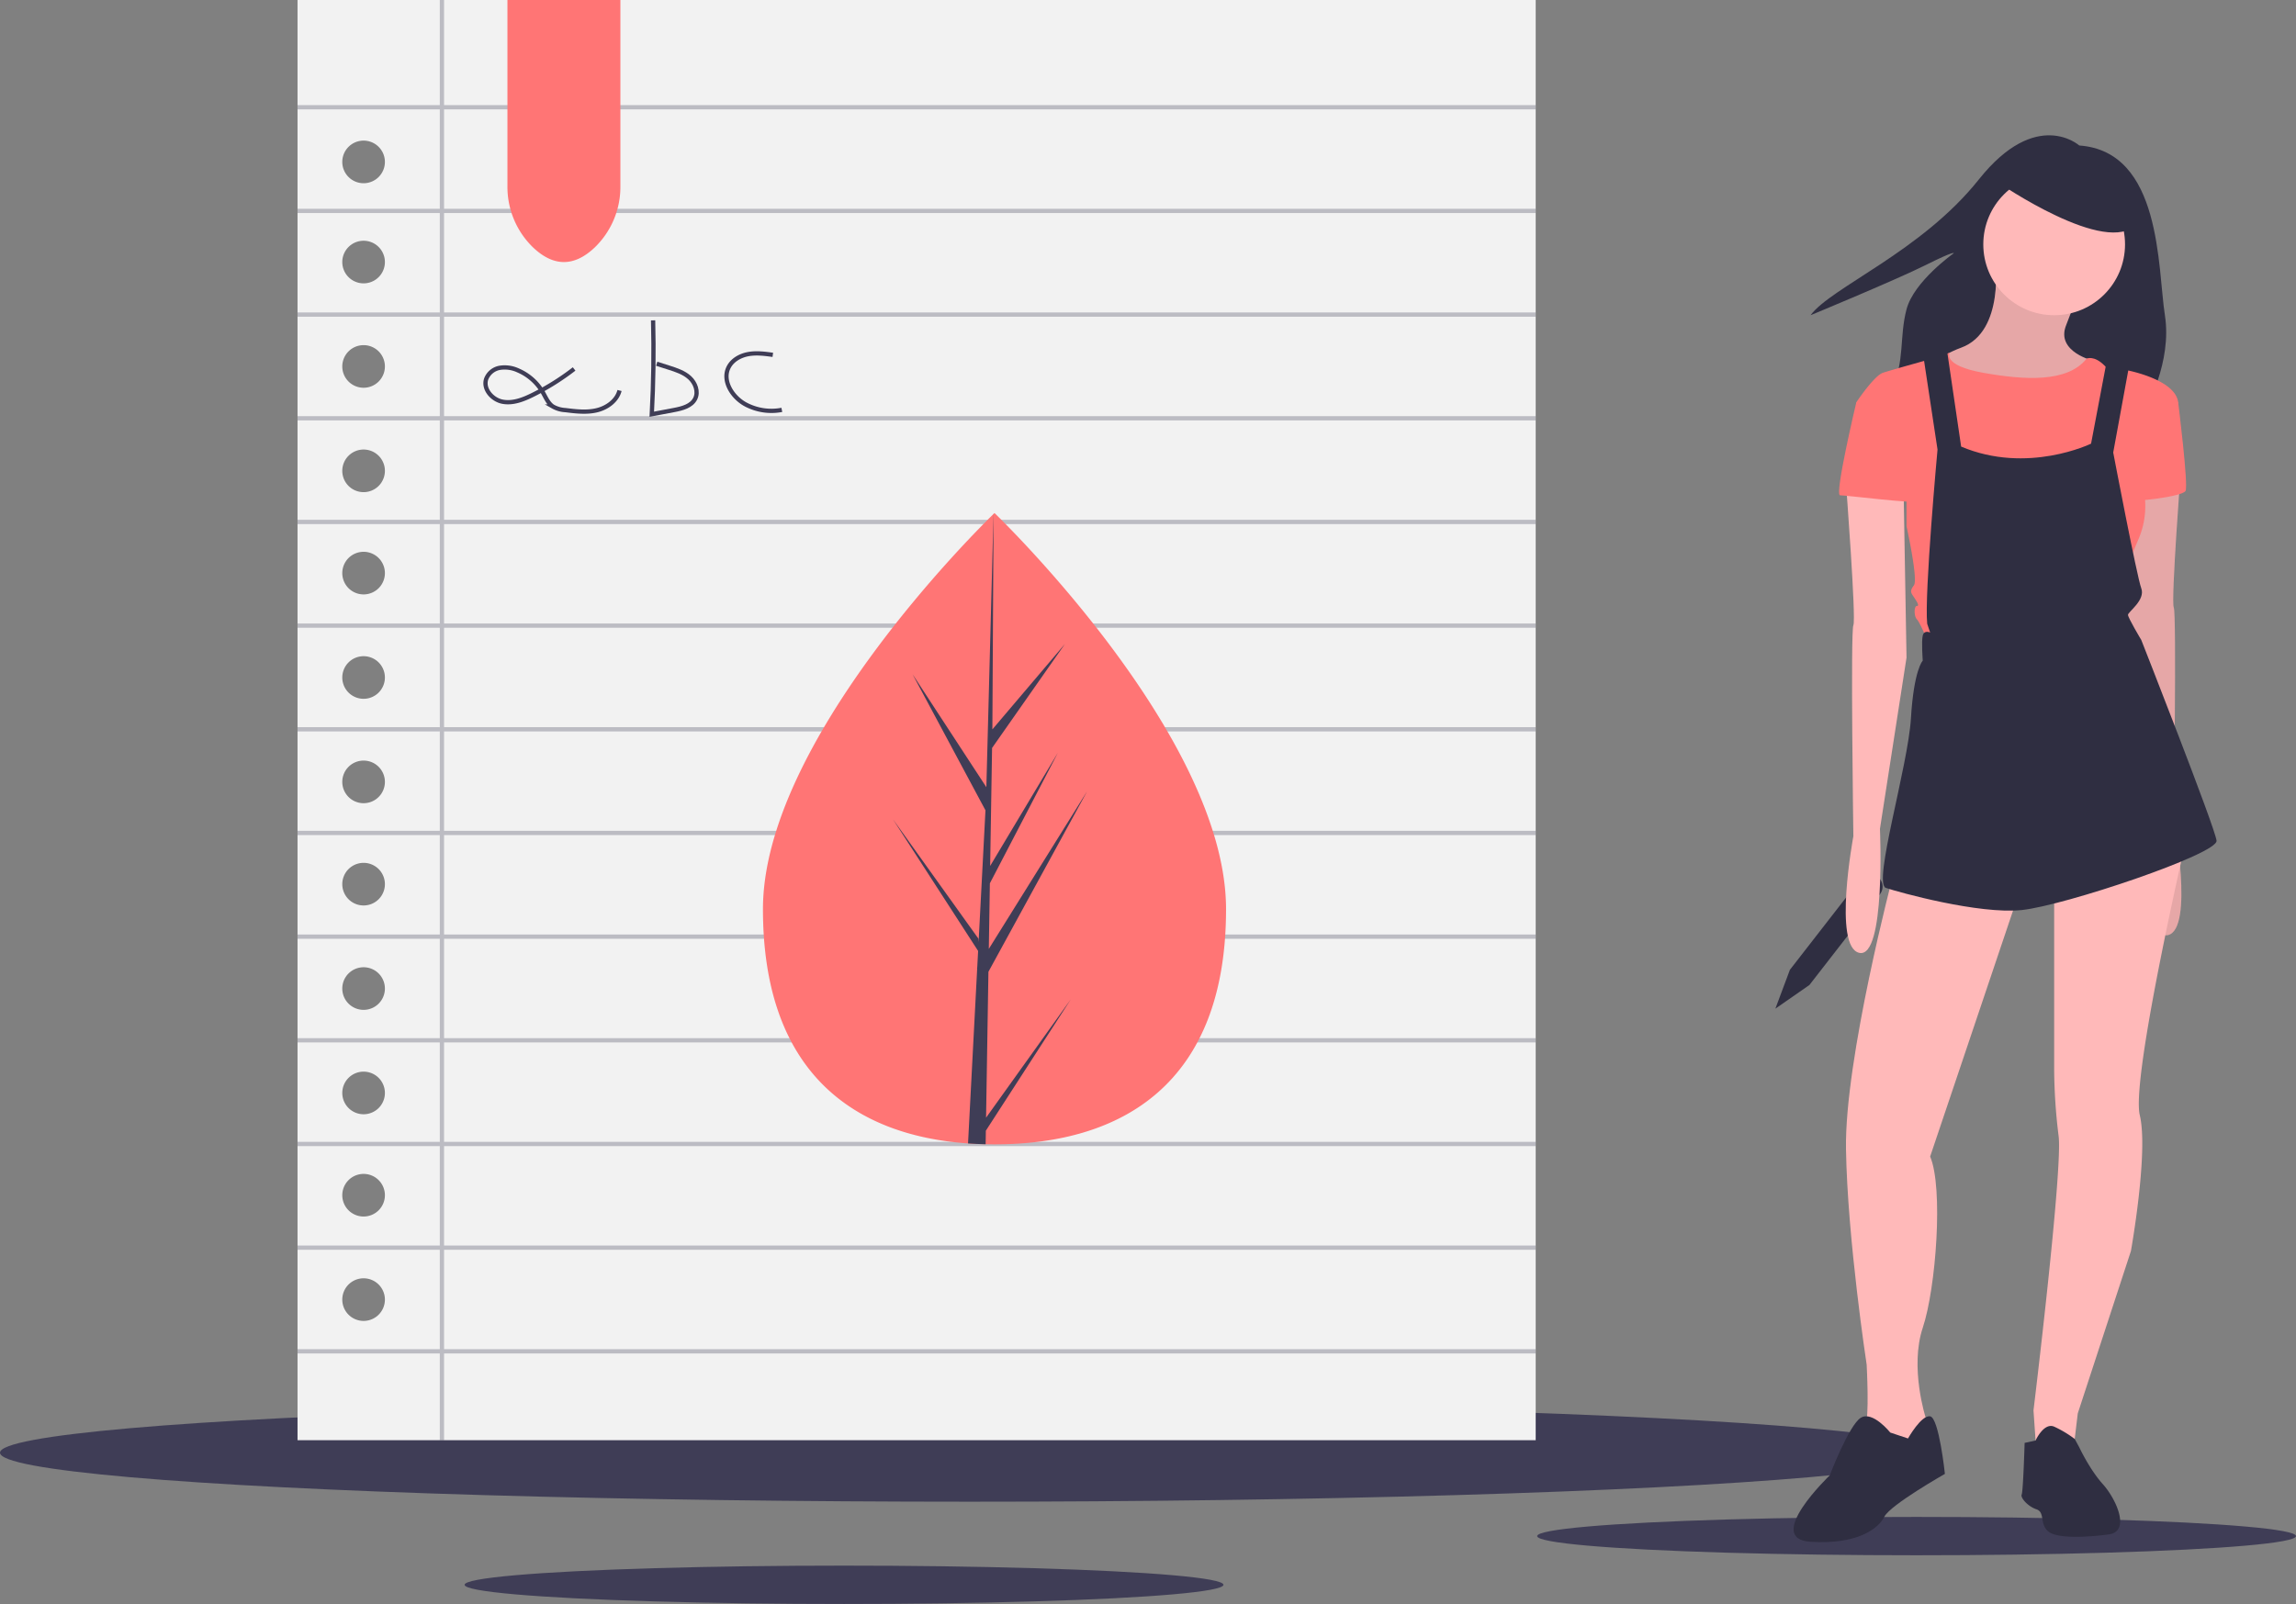 <svg id="b0225cde-a2d2-4693-8ce5-502a1e8a6144" data-name="Layer 1" xmlns="http://www.w3.org/2000/svg" width="1077.382" height="752.861" viewBox="0 0 1077.382 752.861"><rect x="0" y="0" width="1077.382" height="752.861" fill="#808080" stroke="none"/><title>learning</title><ellipse cx="455" cy="681.861" rx="455" ry="23" fill="#3f3d56"/><ellipse cx="899.338" cy="721" rx="178.043" ry="9" fill="#3f3d56"/><ellipse cx="396.056" cy="743.861" rx="178.043" ry="9" fill="#3f3d56"/><path d="M894.391,547.002l15.975-11.104,33.109-42.618a5.803,5.803,0,0,0-1.022-8.143h0a5.803,5.803,0,0,0-8.143,1.022l-33.109,42.618Z" transform="translate(-61.309 -73.569)" fill="#2f2e41"/><path d="M1036.987,141.857s-20.091-18.013-47.11,15.934-69.279,50.574-78.978,63.737c0,0,40.182-16.627,54.038-23.555s13.163-5.542,13.163-5.542S959.395,205.594,955.931,218.757s-.693,24.248-6.928,37.411,119.16,9.006,119.16,9.006,12.47-21.477,9.006-43.646S1075.784,144.628,1036.987,141.857Z" transform="translate(-61.309 -73.569)" fill="#2f2e41"/><path d="M997.498,195.202s4.85,33.947-15.934,41.567-13.163,18.013-13.163,18.013l31.176,15.241,33.254-10.392,11.085-16.627s-18.013-4.157-13.163-16.627,6.235-16.627,6.235-16.627Z" transform="translate(-61.309 -73.569)" fill="#ffb9b9"/><path d="M997.498,195.202s4.85,33.947-15.934,41.567-13.163,18.013-13.163,18.013l31.176,15.241,33.254-10.392,11.085-16.627s-18.013-4.157-13.163-16.627,6.235-16.627,6.235-16.627Z" transform="translate(-61.309 -73.569)" opacity="0.1"/><path d="M1084.79,292.193s-4.85,63.737-3.464,66.508,0,99.069,0,99.069,9.699,51.959-2.771,54.73-9.699-58.194-9.699-58.194l-12.47-80.364,1.386-79.671Z" transform="translate(-61.309 -73.569)" fill="#ffb9b9"/><path d="M1084.79,292.193s-4.85,63.737-3.464,66.508,0,99.069,0,99.069,9.699,51.959-2.771,54.73-9.699-58.194-9.699-58.194l-12.47-80.364,1.386-79.671Z" transform="translate(-61.309 -73.569)" opacity="0.1"/><path d="M949.696,484.096s-22.862,86.599-22.169,128.859,9.699,101.147,9.699,101.147,1.386,25.633-.693,28.404,10.392,14.549,10.392,14.549l13.163-7.621,4.85-5.542V739.043s-7.621-23.555-1.386-42.26,9.699-65.815,3.464-80.364l42.953-127.474Z" transform="translate(-61.309 -73.569)" fill="#ffb9b9"/><path d="M948.31,745.971s-8.313-10.392-13.856-6.928-14.549,27.019-14.549,27.019-31.176,29.79-9.006,31.176,31.868-6.235,34.64-11.777,28.404-20.091,28.404-20.091-2.771-26.326-6.928-27.019-10.392,10.392-10.392,10.392Z" transform="translate(-61.309 -73.569)" fill="#2f2e41"/><path d="M1025.21,489.638v85.906a265.616,265.616,0,0,0,2.078,31.176c2.078,15.241-11.777,128.859-11.777,128.859l1.386,20.091,17.32-1.386,2.078-17.32,24.94-76.207s8.313-46.417,4.157-63.737,21.477-128.166,21.477-128.166Z" transform="translate(-61.309 -73.569)" fill="#ffb9b9"/><path d="M1011.354,750.82l5.131-1.115s3.875-8.584,8.725-6.505a52.3,52.3,0,0,1,9.643,5.778l2.134,3.921s4.85,10.392,11.085,17.32,13.163,22.169,2.771,23.555-24.248,2.078-28.404-1.386-1.386-9.006-5.542-10.392-7.621-5.542-6.928-6.928S1011.354,750.82,1011.354,750.82Z" transform="translate(-61.309 -73.569)" fill="#2f2e41"/><circle cx="963.901" cy="114.705" r="33.254" fill="#ffb9b9"/><path d="M967.015,242.312l9.151-3.195s-3.609,5.966,15.789,9.43,39.487,4.69,48.494-6.661c0,0,3.465-1.652,8.314,3.197s7.621,3.464,7.621,3.464l-3.464,18.013-6.928,33.254-9.006,24.94-25.633-5.542-27.712-20.091L973.25,272.102V247.161Z" transform="translate(-61.309 -73.569)" fill="#ff7575"/><path d="M1051.536,252.011l6.928-4.85s23.555,4.157,24.94,15.241l-18.013,34.64a39.437,39.437,0,0,1-.693,29.79c-6.928,15.934-6.235,19.398-6.235,19.398l-4.85,20.784-87.984,6.928s-3.464-8.313-4.85-9.699-1.386-6.235,0-6.235,0-2.078-1.386-4.157-2.078-2.771,0-5.542-3.464-27.712-3.464-27.712V293.578l-23.555-31.176s8.313-12.47,12.47-13.856,23.93-6.85,23.93-6.85l4.474,6.588,6.235,50.143,9.006,30.483,37.921-6.443,14.731-24.732,9.699-29.097Z" transform="translate(-61.309 -73.569)" fill="#ff7575"/><path d="M1077.862,258.246l5.542,4.157s4.85,38.796,3.464,41.567-25.633,5.542-26.326,4.157S1077.862,258.246,1077.862,258.246Z" transform="translate(-61.309 -73.569)" fill="#ff7575"/><path d="M927.526,300.506s4.85,63.737,3.464,66.508,0,99.069,0,99.069-9.699,51.959,2.771,54.73,9.699-58.194,9.699-58.194l12.47-80.364-1.386-79.671Z" transform="translate(-61.309 -73.569)" fill="#ffb9b9"/><path d="M963.551,238.848l6.928,45.724s-6.235,67.894-4.85,81.749l1.386,4.157s-2.771-1.386-3.464,1.386,0,11.777,0,11.777-4.157,4.157-5.542,27.019-18.013,77.593-11.777,79.671,43.646,12.47,63.737,10.392,92.141-26.326,91.448-32.561-35.332-94.22-35.332-94.22-6.235-10.392-6.235-11.777,8.313-6.928,6.235-12.47-13.163-63.737-13.163-63.737l7.621-41.567-10.392-2.771-7.621,40.182s-29.79,14.549-60.966,1.386l-6.928-47.11Z" transform="translate(-61.309 -73.569)" fill="#2f2e41"/><path d="M937.918,260.324l-5.542,2.078s-10.392,43.646-7.621,43.646,36.025,4.157,36.025,2.771-6.235-35.332-6.235-35.332Z" transform="translate(-61.309 -73.569)" fill="#ff7575"/><path d="M998.884,159.177s51.267,35.332,65.122,19.398-24.248-29.79-24.248-29.79l-31.868-3.464Z" transform="translate(-61.309 -73.569)" fill="#2f2e41"/><path d="M200.922,73.569v676h581v-676Zm31,620a10,10,0,1,1,10-10A10,10,0,0,1,231.922,693.569Zm0-49a10,10,0,1,1,10-10A10,10,0,0,1,231.922,644.569Zm0-48a10,10,0,1,1,10-10A10,10,0,0,1,231.922,596.569Zm0-49a10,10,0,1,1,10-10A10,10,0,0,1,231.922,547.569Zm0-49a10,10,0,1,1,10-10A10,10,0,0,1,231.922,498.569Zm0-48a10,10,0,1,1,10-10A10,10,0,0,1,231.922,450.569Zm0-49a10,10,0,1,1,10-10A10,10,0,0,1,231.922,401.569Zm0-49a10,10,0,1,1,10-10A10,10,0,0,1,231.922,352.569Zm0-48a10,10,0,1,1,10-10A10,10,0,0,1,231.922,304.569Zm0-49a10,10,0,1,1,10-10A10,10,0,0,1,231.922,255.569Zm0-49a10,10,0,1,1,10-10A10,10,0,0,1,231.922,206.569Zm0-47a10,10,0,1,1,10-10A10,10,0,0,1,231.922,159.569Z" transform="translate(-61.309 -73.569)" fill="#f2f2f2"/><polygon points="720.613 51.338 720.613 49.338 208.369 49.338 208.369 0 206.369 0 206.369 49.338 139.613 49.338 139.613 51.338 206.369 51.338 206.369 98 139.613 98 139.613 100 206.369 100 206.369 146.662 139.613 146.662 139.613 148.662 206.369 148.662 206.369 195.323 139.613 195.323 139.613 197.323 206.369 197.323 206.369 243.984 139.613 243.984 139.613 245.984 206.369 245.984 206.369 292.646 139.613 292.646 139.613 294.646 206.369 294.646 206.369 341.307 139.613 341.307 139.613 343.307 206.369 343.307 206.369 389.969 139.613 389.969 139.613 391.969 206.369 391.969 206.369 438.63 139.613 438.63 139.613 440.63 206.369 440.63 206.369 487.291 139.613 487.291 139.613 489.291 206.369 489.291 206.369 535.953 139.613 535.953 139.613 537.953 206.369 537.953 206.369 584.614 139.613 584.614 139.613 586.614 206.369 586.614 206.369 633.275 139.613 633.275 139.613 635.275 206.369 635.275 206.369 676 208.369 676 208.369 635.275 720.613 635.275 720.613 633.275 208.369 633.275 208.369 586.614 720.613 586.614 720.613 584.614 208.369 584.614 208.369 537.953 720.613 537.953 720.613 535.953 208.369 535.953 208.369 489.291 720.613 489.291 720.613 487.291 208.369 487.291 208.369 440.63 720.613 440.63 720.613 438.63 208.369 438.63 208.369 391.969 720.613 391.969 720.613 389.969 208.369 389.969 208.369 343.307 720.613 343.307 720.613 341.307 208.369 341.307 208.369 294.646 720.613 294.646 720.613 292.646 208.369 292.646 208.369 245.984 720.613 245.984 720.613 243.984 208.369 243.984 208.369 197.323 720.613 197.323 720.613 195.323 208.369 195.323 208.369 148.662 720.613 148.662 720.613 146.662 208.369 146.662 208.369 100 720.613 100 720.613 98 208.369 98 208.369 51.338 720.613 51.338" fill="#3f3d56" opacity="0.3"/><path d="M330.708,246.748A115.522,115.522,0,0,1,311.33,258.894c-4.424,2.195-9.332,4.15-14.184,3.229s-9.209-5.879-7.727-10.59a8.373,8.373,0,0,1,6.45-5.326,14.822,14.822,0,0,1,8.56,1.235,24.614,24.614,0,0,1,11.618,10.309c1.356,2.361,2.418,5.068,4.669,6.599a13.266,13.266,0,0,0,5.929,1.716c4.904.613,9.936,1.22,14.74.061s9.407-4.483,10.632-9.271" transform="translate(-61.309 -73.569)" fill="none" stroke="#3f3d56" stroke-miterlimit="10" stroke-width="2"/><path d="M367.772,223.933q.57,22.031-.616,44.061l10.422-1.969c3.842-.726,8.212-1.835,9.948-5.338,1.619-3.266.078-7.389-2.616-9.843s-6.285-3.626-9.759-4.731l-5.69-1.811" transform="translate(-61.309 -73.569)" fill="none" stroke="#3f3d56" stroke-miterlimit="10" stroke-width="2"/><path d="M423.946,240.125c-3.805-.527-7.687-1.032-11.469-.354s-7.512,2.736-9.255,6.16c-3.22,6.323,1.713,14.109,7.965,17.465a25.77,25.77,0,0,0,16.99,2.558" transform="translate(-61.309 -73.569)" fill="none" stroke="#3f3d56" stroke-miterlimit="10" stroke-width="2"/><path d="M340.276,189.821q-14.354,13.497-28.708,0a39.492,39.492,0,0,1-12.146-28.835V73.569h53v87.417A39.492,39.492,0,0,1,340.276,189.821Z" transform="translate(-61.309 -73.569)" fill="#ff7575"/><path d="M636.622,500.299c0,81.83-48.64,110.4-108.65,110.4-1.39,0-2.78-.02-4.16-.05-2.78-.06-5.54-.19-8.26-.38-54.16-3.83-96.23-33.87-96.23-109.97,0-78.74,100.62-178.11,108.2-185.48a.01.01,0,0,1,.01-.01c.29-.29.44-.43.44-.43S636.622,418.479,636.622,500.299Z" transform="translate(-61.309 -73.569)" fill="#ff7575"/><path d="M524.012,598.179l39.74-55.52-39.84,61.62-.1,6.37c-2.78-.06-5.54-.19-8.26-.38l4.28-81.86-.03-.64.07-.11.41-7.74-39.94-61.77,40.06,55.97.1,1.64,3.23-61.85-34.19-63.83,34.61,52.98,3.37-128.24.01-.44v.43l-.56,101.12,34.04-40.09-34.18,48.8-.9,55.38,31.79-53.15-31.92,61.3-.5,30.79,46.13-73.98-46.31,84.72Z" transform="translate(-61.309 -73.569)" fill="#3f3d56"/></svg>